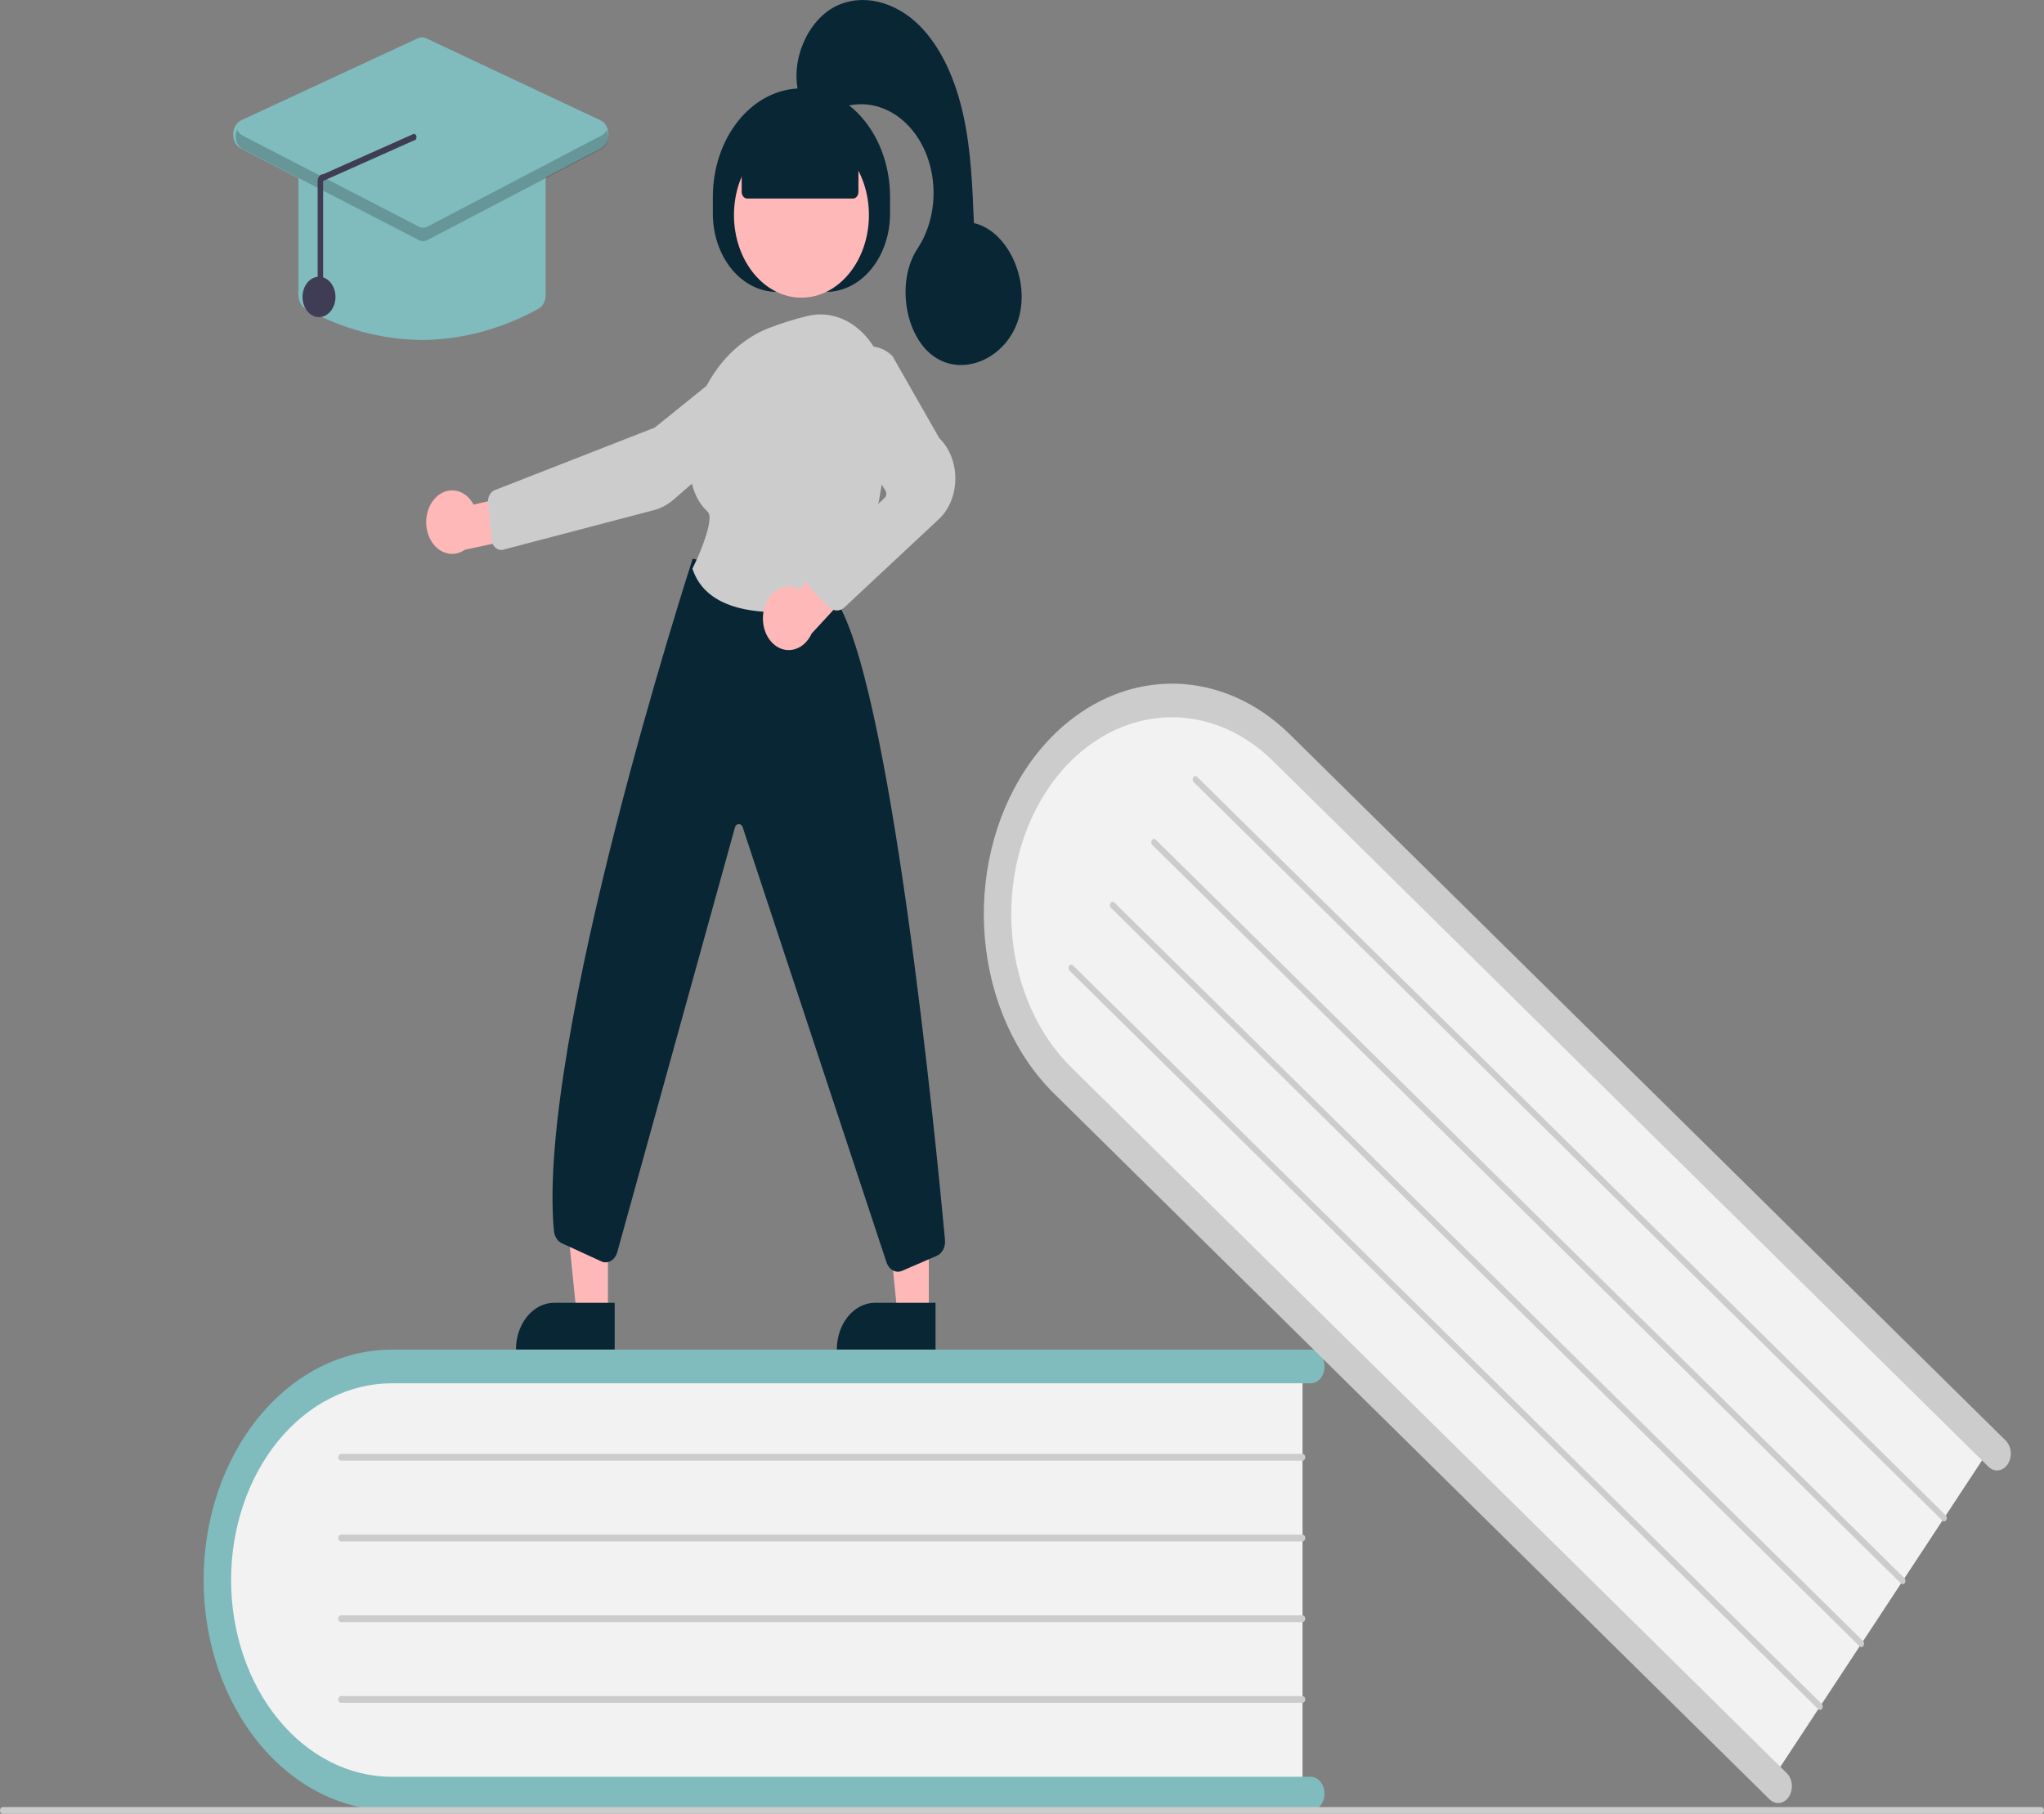 <svg width="320" height="284" viewBox="0 0 320 284" fill="none" xmlns="http://www.w3.org/2000/svg">
<rect x="0" y="0" width="320" height="284" fill="#808080" stroke="none"/>
<g clip-path="url(#clip0_152_1761)">
<path d="M203.92 212.906V281.367H63.834C47.874 281.367 34.888 266.011 34.888 247.137C34.888 228.262 47.874 212.906 63.834 212.906H203.92Z" fill="#F2F2F2"/>
<path d="M207.361 280.84C207.361 281.539 207.134 282.208 206.731 282.702C206.327 283.196 205.781 283.473 205.21 283.473H61.339C53.525 283.473 46.032 279.673 40.506 272.908C34.981 266.143 31.877 256.967 31.877 247.4C31.877 237.832 34.981 228.657 40.506 221.892C46.032 215.127 53.525 211.326 61.339 211.326H205.21C205.781 211.326 206.328 211.604 206.731 212.097C207.134 212.591 207.361 213.261 207.361 213.959C207.361 214.658 207.134 215.327 206.731 215.821C206.328 216.315 205.781 216.592 205.21 216.592H61.339C54.666 216.592 48.266 219.838 43.548 225.616C38.829 231.393 36.178 239.229 36.178 247.4C36.178 255.57 38.829 263.406 43.548 269.184C48.266 274.961 54.666 278.207 61.339 278.207H205.21C205.781 278.207 206.327 278.485 206.731 278.979C207.134 279.472 207.361 280.142 207.361 280.84Z" fill="#80BCBD"/>
<path d="M203.92 228.705H53.383C53.268 228.705 53.159 228.649 53.078 228.55C52.998 228.452 52.952 228.318 52.952 228.178C52.952 228.038 52.998 227.904 53.078 227.806C53.159 227.707 53.268 227.651 53.383 227.651H203.92C204.034 227.651 204.144 227.707 204.224 227.806C204.305 227.904 204.35 228.038 204.35 228.178C204.35 228.318 204.305 228.452 204.224 228.55C204.144 228.649 204.034 228.705 203.92 228.705Z" fill="#CCCCCC"/>
<path d="M203.92 241.344H53.383C53.268 241.344 53.159 241.288 53.078 241.19C52.998 241.091 52.952 240.957 52.952 240.817C52.952 240.677 52.998 240.544 53.078 240.445C53.159 240.346 53.268 240.291 53.383 240.291H203.92C204.034 240.291 204.144 240.346 204.224 240.445C204.305 240.544 204.35 240.677 204.35 240.817C204.35 240.957 204.305 241.091 204.224 241.19C204.144 241.288 204.034 241.344 203.92 241.344Z" fill="#CCCCCC"/>
<path d="M203.92 253.982H53.383C53.268 253.982 53.159 253.927 53.078 253.828C52.998 253.729 52.952 253.595 52.952 253.456C52.952 253.316 52.998 253.182 53.078 253.083C53.159 252.985 53.268 252.929 53.383 252.929H203.92C204.034 252.929 204.144 252.985 204.224 253.083C204.305 253.182 204.35 253.316 204.35 253.456C204.35 253.595 204.305 253.729 204.224 253.828C204.144 253.927 204.034 253.982 203.92 253.982Z" fill="#CCCCCC"/>
<path d="M203.92 266.622H53.383C53.268 266.622 53.159 266.566 53.078 266.467C52.998 266.369 52.952 266.235 52.952 266.095C52.952 265.955 52.998 265.821 53.078 265.723C53.159 265.624 53.268 265.568 53.383 265.568H203.92C204.034 265.568 204.144 265.624 204.224 265.723C204.305 265.821 204.35 265.955 204.35 266.095C204.35 266.235 204.305 266.369 204.224 266.467C204.144 266.566 204.034 266.622 203.92 266.622Z" fill="#CCCCCC"/>
<path d="M312.186 225.793L277.104 279.102L168.022 171.487C155.594 159.225 153.351 137.292 163.023 122.595C172.695 107.898 190.675 105.916 203.104 118.178L312.186 225.793Z" fill="#F2F2F2"/>
<path d="M280.053 281.335C279.695 281.879 279.176 282.226 278.609 282.301C278.042 282.375 277.474 282.171 277.029 281.733L165 171.21C158.915 165.207 155.028 156.491 154.192 146.978C153.356 137.466 155.641 127.937 160.543 120.487C165.446 113.037 172.565 108.277 180.334 107.253C188.103 106.23 195.886 109.028 201.97 115.03L314 225.554C314.22 225.771 314.403 226.038 314.539 226.342C314.674 226.646 314.759 226.979 314.79 227.323C314.82 227.667 314.795 228.014 314.715 228.346C314.636 228.678 314.503 228.988 314.326 229.257C314.149 229.527 313.93 229.75 313.682 229.916C313.434 230.082 313.162 230.186 312.881 230.223C312.6 230.26 312.316 230.229 312.045 230.131C311.774 230.034 311.521 229.872 311.301 229.654L199.272 119.131C196.699 116.591 193.743 114.696 190.572 113.555C187.401 112.414 184.077 112.049 180.791 112.481C177.505 112.913 174.321 114.134 171.42 116.073C168.519 118.012 165.959 120.632 163.885 123.783C161.811 126.934 160.265 130.555 159.334 134.438C158.404 138.321 158.107 142.39 158.461 146.414C158.815 150.437 159.813 154.336 161.398 157.887C162.983 161.438 165.124 164.572 167.698 167.109L279.728 277.633C280.172 278.071 280.455 278.707 280.516 279.401C280.577 280.096 280.411 280.791 280.053 281.335Z" fill="#CCCCCC"/>
<path d="M304.09 238.095L186.869 122.45C186.825 122.407 186.789 122.353 186.762 122.293C186.735 122.232 186.717 122.165 186.711 122.097C186.705 122.028 186.711 121.958 186.726 121.892C186.742 121.826 186.769 121.764 186.804 121.71C186.84 121.656 186.883 121.611 186.933 121.578C186.983 121.545 187.037 121.524 187.093 121.517C187.149 121.509 187.206 121.516 187.26 121.535C187.314 121.554 187.365 121.587 187.409 121.63L304.63 237.275C304.674 237.318 304.71 237.372 304.737 237.433C304.765 237.493 304.782 237.56 304.788 237.629C304.794 237.698 304.789 237.767 304.773 237.834C304.757 237.9 304.731 237.962 304.695 238.016C304.66 238.07 304.616 238.115 304.566 238.148C304.517 238.181 304.462 238.202 304.406 238.209C304.35 238.217 304.293 238.21 304.239 238.191C304.184 238.171 304.134 238.139 304.09 238.095Z" fill="#CCCCCC"/>
<path d="M297.613 247.937L180.393 132.292C180.304 132.204 180.247 132.077 180.235 131.938C180.223 131.799 180.256 131.66 180.328 131.552C180.399 131.443 180.503 131.374 180.617 131.359C180.73 131.344 180.843 131.384 180.932 131.472L298.153 247.116C298.197 247.16 298.234 247.213 298.261 247.274C298.288 247.335 298.305 247.401 298.311 247.47C298.317 247.539 298.312 247.609 298.296 247.675C298.28 247.742 298.254 247.803 298.218 247.857C298.183 247.911 298.139 247.956 298.09 247.989C298.04 248.022 297.985 248.043 297.929 248.051C297.873 248.058 297.816 248.052 297.762 248.032C297.708 248.013 297.657 247.98 297.613 247.937Z" fill="#CCCCCC"/>
<path d="M291.137 257.778L173.916 142.133C173.827 142.046 173.77 141.919 173.758 141.78C173.746 141.641 173.779 141.502 173.851 141.393C173.922 141.284 174.026 141.215 174.14 141.2C174.253 141.185 174.367 141.226 174.456 141.313L291.676 256.958C291.72 257.002 291.757 257.055 291.784 257.116C291.811 257.177 291.828 257.243 291.834 257.312C291.84 257.381 291.835 257.45 291.819 257.517C291.803 257.583 291.777 257.645 291.741 257.699C291.706 257.753 291.662 257.797 291.613 257.83C291.563 257.864 291.509 257.884 291.452 257.892C291.396 257.899 291.339 257.893 291.285 257.874C291.231 257.854 291.181 257.822 291.137 257.778Z" fill="#CCCCCC"/>
<path d="M284.66 267.62L167.439 151.975C167.395 151.932 167.359 151.878 167.332 151.818C167.305 151.757 167.288 151.69 167.282 151.622C167.275 151.553 167.281 151.483 167.296 151.417C167.312 151.351 167.339 151.289 167.374 151.235C167.41 151.181 167.453 151.136 167.503 151.103C167.553 151.07 167.607 151.049 167.663 151.042C167.719 151.034 167.776 151.04 167.83 151.06C167.885 151.079 167.935 151.112 167.979 151.155L285.2 266.8C285.244 266.843 285.28 266.897 285.308 266.958C285.335 267.018 285.352 267.085 285.358 267.154C285.364 267.223 285.359 267.292 285.343 267.359C285.327 267.425 285.301 267.487 285.265 267.541C285.23 267.595 285.186 267.64 285.136 267.673C285.087 267.706 285.032 267.727 284.976 267.734C284.92 267.741 284.863 267.735 284.809 267.716C284.755 267.696 284.704 267.664 284.66 267.62Z" fill="#CCCCCC"/>
<path d="M319.57 284H0.43C0.316 284 0.207 283.945 0.126 283.846C0.045 283.747 0 283.613 0 283.473C0 283.334 0.045 283.2 0.126 283.101C0.207 283.002 0.316 282.947 0.43 282.947H319.57C319.684 282.947 319.793 283.002 319.874 283.101C319.955 283.2 320 283.334 320 283.473C320 283.613 319.955 283.747 319.874 283.846C319.793 283.945 319.684 284 319.57 284Z" fill="#CCCCCC"/>
<path d="M145.411 205.71L140.494 205.71L138.156 182.488L145.413 182.489L145.411 205.71Z" fill="#FFB8B8"/>
<path d="M136.982 203.99H146.465V211.3H131.011C131.011 210.34 131.165 209.39 131.465 208.503C131.766 207.616 132.205 206.81 132.76 206.131C133.314 205.452 133.972 204.914 134.697 204.546C135.421 204.179 136.198 203.99 136.982 203.99Z" fill="#092635"/>
<path d="M95.177 205.71L90.26 205.71L87.921 182.488L95.179 182.489L95.177 205.71Z" fill="#FFB8B8"/>
<path d="M86.748 203.99H96.231V211.3H80.777C80.777 210.34 80.931 209.39 81.231 208.503C81.531 207.616 81.971 206.81 82.526 206.131C83.08 205.452 83.738 204.914 84.463 204.546C85.187 204.179 85.963 203.99 86.748 203.99Z" fill="#092635"/>
<path d="M111.6 33.458V30.825C111.6 26.321 113.062 22.001 115.663 18.816C118.264 15.631 121.792 13.841 125.471 13.841C129.15 13.841 132.678 15.631 135.28 18.816C137.881 22.001 139.342 26.321 139.342 30.825V33.458C139.342 36.705 138.289 39.82 136.413 42.116C134.538 44.412 131.994 45.702 129.342 45.702H121.6C120.287 45.702 118.987 45.385 117.774 44.77C116.56 44.155 115.458 43.253 114.529 42.116C113.601 40.979 112.864 39.629 112.362 38.144C111.859 36.658 111.6 35.066 111.6 33.458Z" fill="#092635"/>
<path d="M125.471 46.608C131.306 46.608 136.035 40.817 136.035 33.674C136.035 26.53 131.306 20.739 125.471 20.739C119.637 20.739 114.907 26.53 114.907 33.674C114.907 40.817 119.637 46.608 125.471 46.608Z" fill="#FFB8B8"/>
<path d="M68.011 78.127C68.439 77.632 68.951 77.257 69.511 77.03C70.071 76.803 70.665 76.729 71.25 76.814C71.836 76.898 72.399 77.138 72.9 77.518C73.402 77.897 73.829 78.407 74.153 79.011L83.208 76.913L85.592 83.341L72.769 86.083C71.905 86.68 70.891 86.869 69.921 86.613C68.951 86.357 68.091 85.674 67.504 84.693C66.918 83.712 66.645 82.502 66.738 81.292C66.832 80.082 67.284 78.956 68.011 78.127Z" fill="#FFB8B8"/>
<path d="M117.354 54.974L102.504 66.951L77.447 76.748C77.115 76.879 76.83 77.146 76.641 77.505C76.451 77.864 76.37 78.292 76.409 78.717L76.956 84.481C76.98 84.737 77.048 84.983 77.154 85.204C77.261 85.425 77.404 85.617 77.574 85.767C77.745 85.916 77.939 86.021 78.144 86.073C78.35 86.126 78.562 86.125 78.767 86.071L102.35 79.882C103.491 79.584 104.57 79.002 105.52 78.173L122.203 63.639C122.808 63.11 123.29 62.398 123.604 61.572C123.917 60.746 124.051 59.835 123.992 58.928C123.93 58.019 123.677 57.145 123.256 56.392C122.836 55.64 122.262 55.034 121.593 54.635C120.923 54.236 120.18 54.058 119.437 54.117C118.694 54.176 117.976 54.471 117.354 54.974Z" fill="#CCCCCC"/>
<path d="M140.582 199.121C140.205 199.121 139.835 198.986 139.519 198.734C139.203 198.481 138.954 198.121 138.802 197.698L116.261 129.5C116.208 129.352 116.12 129.227 116.007 129.143C115.895 129.058 115.764 129.018 115.633 129.027C115.501 129.036 115.375 129.094 115.271 129.194C115.168 129.293 115.091 129.429 115.053 129.583L96.662 195.976C96.584 196.285 96.456 196.572 96.284 196.818C96.113 197.064 95.903 197.264 95.666 197.407C95.429 197.549 95.17 197.631 94.907 197.647C94.643 197.663 94.379 197.612 94.132 197.499L87.965 194.667C87.63 194.515 87.337 194.252 87.117 193.908C86.897 193.563 86.759 193.151 86.719 192.716C83.945 163.124 108.138 88.43 108.383 87.679L108.451 87.471L130.506 93.444L130.552 93.505C139.351 105.258 146.583 179.388 147.944 194.129C147.994 194.661 147.895 195.199 147.663 195.653C147.431 196.108 147.079 196.452 146.666 196.629L141.222 198.986C141.017 199.075 140.8 199.121 140.582 199.121Z" fill="#092635"/>
<path d="M121.58 95.849C116.236 95.849 110.279 94.544 108.445 89.16L108.403 89.036L108.46 88.922C109.907 86.014 111.82 81.054 110.792 80.123C108.767 78.289 107.784 75.272 107.871 71.157C108.06 62.222 113.033 54.289 120.243 51.417C122.256 50.629 124.305 49.983 126.378 49.484C127.89 49.11 129.45 49.151 130.948 49.604C132.445 50.057 133.841 50.91 135.037 52.102C136.248 53.302 137.227 54.815 137.904 56.533C138.58 58.252 138.937 60.132 138.95 62.039C139.025 71.588 137.825 84.886 131.676 94.016C131.387 94.44 130.986 94.725 130.543 94.823C127.585 95.478 124.586 95.821 121.58 95.849Z" fill="#CCCCCC"/>
<path d="M119.592 95.491C119.883 94.214 120.573 93.129 121.514 92.471C122.455 91.814 123.569 91.638 124.615 91.981C124.828 92.055 125.037 92.149 125.238 92.264L132.114 84.602L136.896 88.547L127.063 99.201C126.618 100.181 125.919 100.951 125.077 101.389C124.234 101.826 123.296 101.906 122.412 101.616C121.897 101.443 121.415 101.148 120.994 100.745C120.572 100.343 120.221 99.843 119.958 99.274C119.696 98.704 119.529 98.076 119.466 97.427C119.403 96.778 119.446 96.12 119.592 95.491Z" fill="#FFB8B8"/>
<path d="M131.024 95.588C130.578 95.588 130.146 95.399 129.8 95.053L127.089 92.34C126.863 92.114 126.682 91.828 126.558 91.504C126.435 91.18 126.374 90.826 126.378 90.469C126.383 90.111 126.453 89.76 126.585 89.441C126.716 89.121 126.904 88.842 127.136 88.625L138.509 77.945C138.643 77.818 138.732 77.631 138.755 77.424C138.777 77.218 138.733 77.008 138.63 76.842L131.611 65.48C130.795 64.164 130.386 62.537 130.456 60.888C130.526 59.238 131.07 57.672 131.993 56.467C132.964 55.182 134.294 54.392 135.719 54.252C137.145 54.113 138.561 54.634 139.686 55.713L139.731 55.771L147.061 68.621C147.853 69.382 148.491 70.357 148.925 71.47C149.359 72.583 149.577 73.804 149.562 75.037C149.548 76.27 149.3 77.482 148.839 78.579C148.378 79.675 147.717 80.626 146.906 81.358L132.176 95.123C131.843 95.425 131.439 95.588 131.024 95.588Z" fill="#CCCCCC"/>
<path d="M116.114 30.035V23.617L125.471 18.614L134.394 23.617V30.035C134.394 30.314 134.303 30.582 134.142 30.779C133.98 30.977 133.761 31.088 133.533 31.088H116.974C116.746 31.088 116.527 30.977 116.366 30.779C116.205 30.582 116.114 30.314 116.114 30.035Z" fill="#092635"/>
<path d="M125.042 14.693C123.666 9.301 126.556 3.121 130.827 0.987C135.099 -1.147 140.209 0.345 143.814 3.871C147.418 7.397 149.654 12.678 150.839 18.138C152.024 23.597 152.249 29.29 152.468 34.932C157.716 36.113 161.286 43.735 159.468 49.877C157.65 56.02 150.921 59.071 146.273 55.861C141.626 52.65 140.28 44.02 143.634 38.938C145.221 36.534 146.108 33.55 146.153 30.459C146.199 27.368 145.401 24.347 143.886 21.874C142.371 19.401 140.225 17.617 137.789 16.806C135.352 15.995 132.765 16.202 130.435 17.395C127.849 18.719 124.603 15.278 125.042 14.693Z" fill="#092635"/>
<path d="M66.071 53.233C59.787 53.182 53.582 51.518 47.856 48.348C47.516 48.162 47.226 47.859 47.024 47.475C46.821 47.091 46.714 46.644 46.716 46.187V27.009C46.716 26.38 46.92 25.778 47.283 25.334C47.646 24.889 48.138 24.639 48.651 24.639H83.49C84.003 24.639 84.495 24.889 84.858 25.334C85.221 25.778 85.425 26.38 85.425 27.009V46.187C85.427 46.644 85.32 47.091 85.118 47.475C84.915 47.859 84.626 48.162 84.285 48.348C78.559 51.518 72.354 53.182 66.071 53.233Z" fill="#80BCBD"/>
<path d="M66.066 37.696C65.808 37.696 65.552 37.633 65.314 37.511L37.687 23.239C37.331 23.055 37.028 22.745 36.817 22.348C36.606 21.951 36.497 21.486 36.504 21.013C36.511 20.539 36.634 20.079 36.857 19.692C37.079 19.305 37.391 19.008 37.753 18.84L65.38 6.008C65.825 5.8 66.317 5.801 66.761 6.011L94.018 18.844C94.377 19.013 94.687 19.31 94.908 19.696C95.129 20.082 95.251 20.541 95.258 21.012C95.265 21.484 95.157 21.947 94.948 22.343C94.739 22.739 94.438 23.049 94.084 23.235L66.827 37.506C66.586 37.631 66.327 37.696 66.066 37.696Z" fill="#80BCBD"/>
<path d="M49.941 49.653C51.367 49.653 52.522 48.238 52.522 46.493C52.522 44.748 51.367 43.334 49.941 43.334C48.516 43.334 47.361 44.748 47.361 46.493C47.361 48.238 48.516 49.653 49.941 49.653Z" fill="#3F3D56"/>
<path opacity="0.2" d="M94.178 21.209L66.921 35.48C66.709 35.592 66.48 35.649 66.249 35.65C66.018 35.651 65.789 35.594 65.576 35.484L37.95 21.213C37.602 21.038 37.313 20.727 37.127 20.328C37.005 20.587 36.93 20.874 36.905 21.171C36.881 21.468 36.909 21.768 36.987 22.051C37.065 22.334 37.191 22.594 37.357 22.812C37.523 23.031 37.725 23.204 37.95 23.32L65.576 37.591C65.789 37.701 66.018 37.757 66.249 37.756C66.48 37.756 66.709 37.698 66.921 37.587L94.178 23.316C94.402 23.199 94.603 23.025 94.768 22.807C94.933 22.588 95.058 22.329 95.135 22.046C95.212 21.764 95.239 21.465 95.215 21.169C95.19 20.872 95.115 20.586 94.993 20.328C94.808 20.724 94.522 21.034 94.178 21.209Z" fill="black"/>
<path d="M50.158 46.481C50.273 46.481 50.382 46.425 50.462 46.327C50.543 46.228 50.589 46.094 50.589 45.954V28.333L64.774 22.005C64.888 22.008 64.998 21.954 65.08 21.857C65.162 21.759 65.209 21.626 65.21 21.487C65.212 21.347 65.168 21.212 65.089 21.112C65.01 21.012 64.901 20.954 64.787 20.952L50.601 27.28C50.487 27.276 50.374 27.302 50.268 27.354C50.162 27.406 50.066 27.484 49.985 27.582C49.903 27.68 49.839 27.797 49.794 27.926C49.75 28.055 49.728 28.193 49.728 28.333V45.954C49.728 46.094 49.774 46.228 49.854 46.327C49.935 46.425 50.044 46.481 50.158 46.481Z" fill="#3F3D56"/>
</g>
<defs>
<clipPath id="clip0_152_1761">
<rect width="320" height="284" fill="white"/>
</clipPath>
</defs>
</svg>
